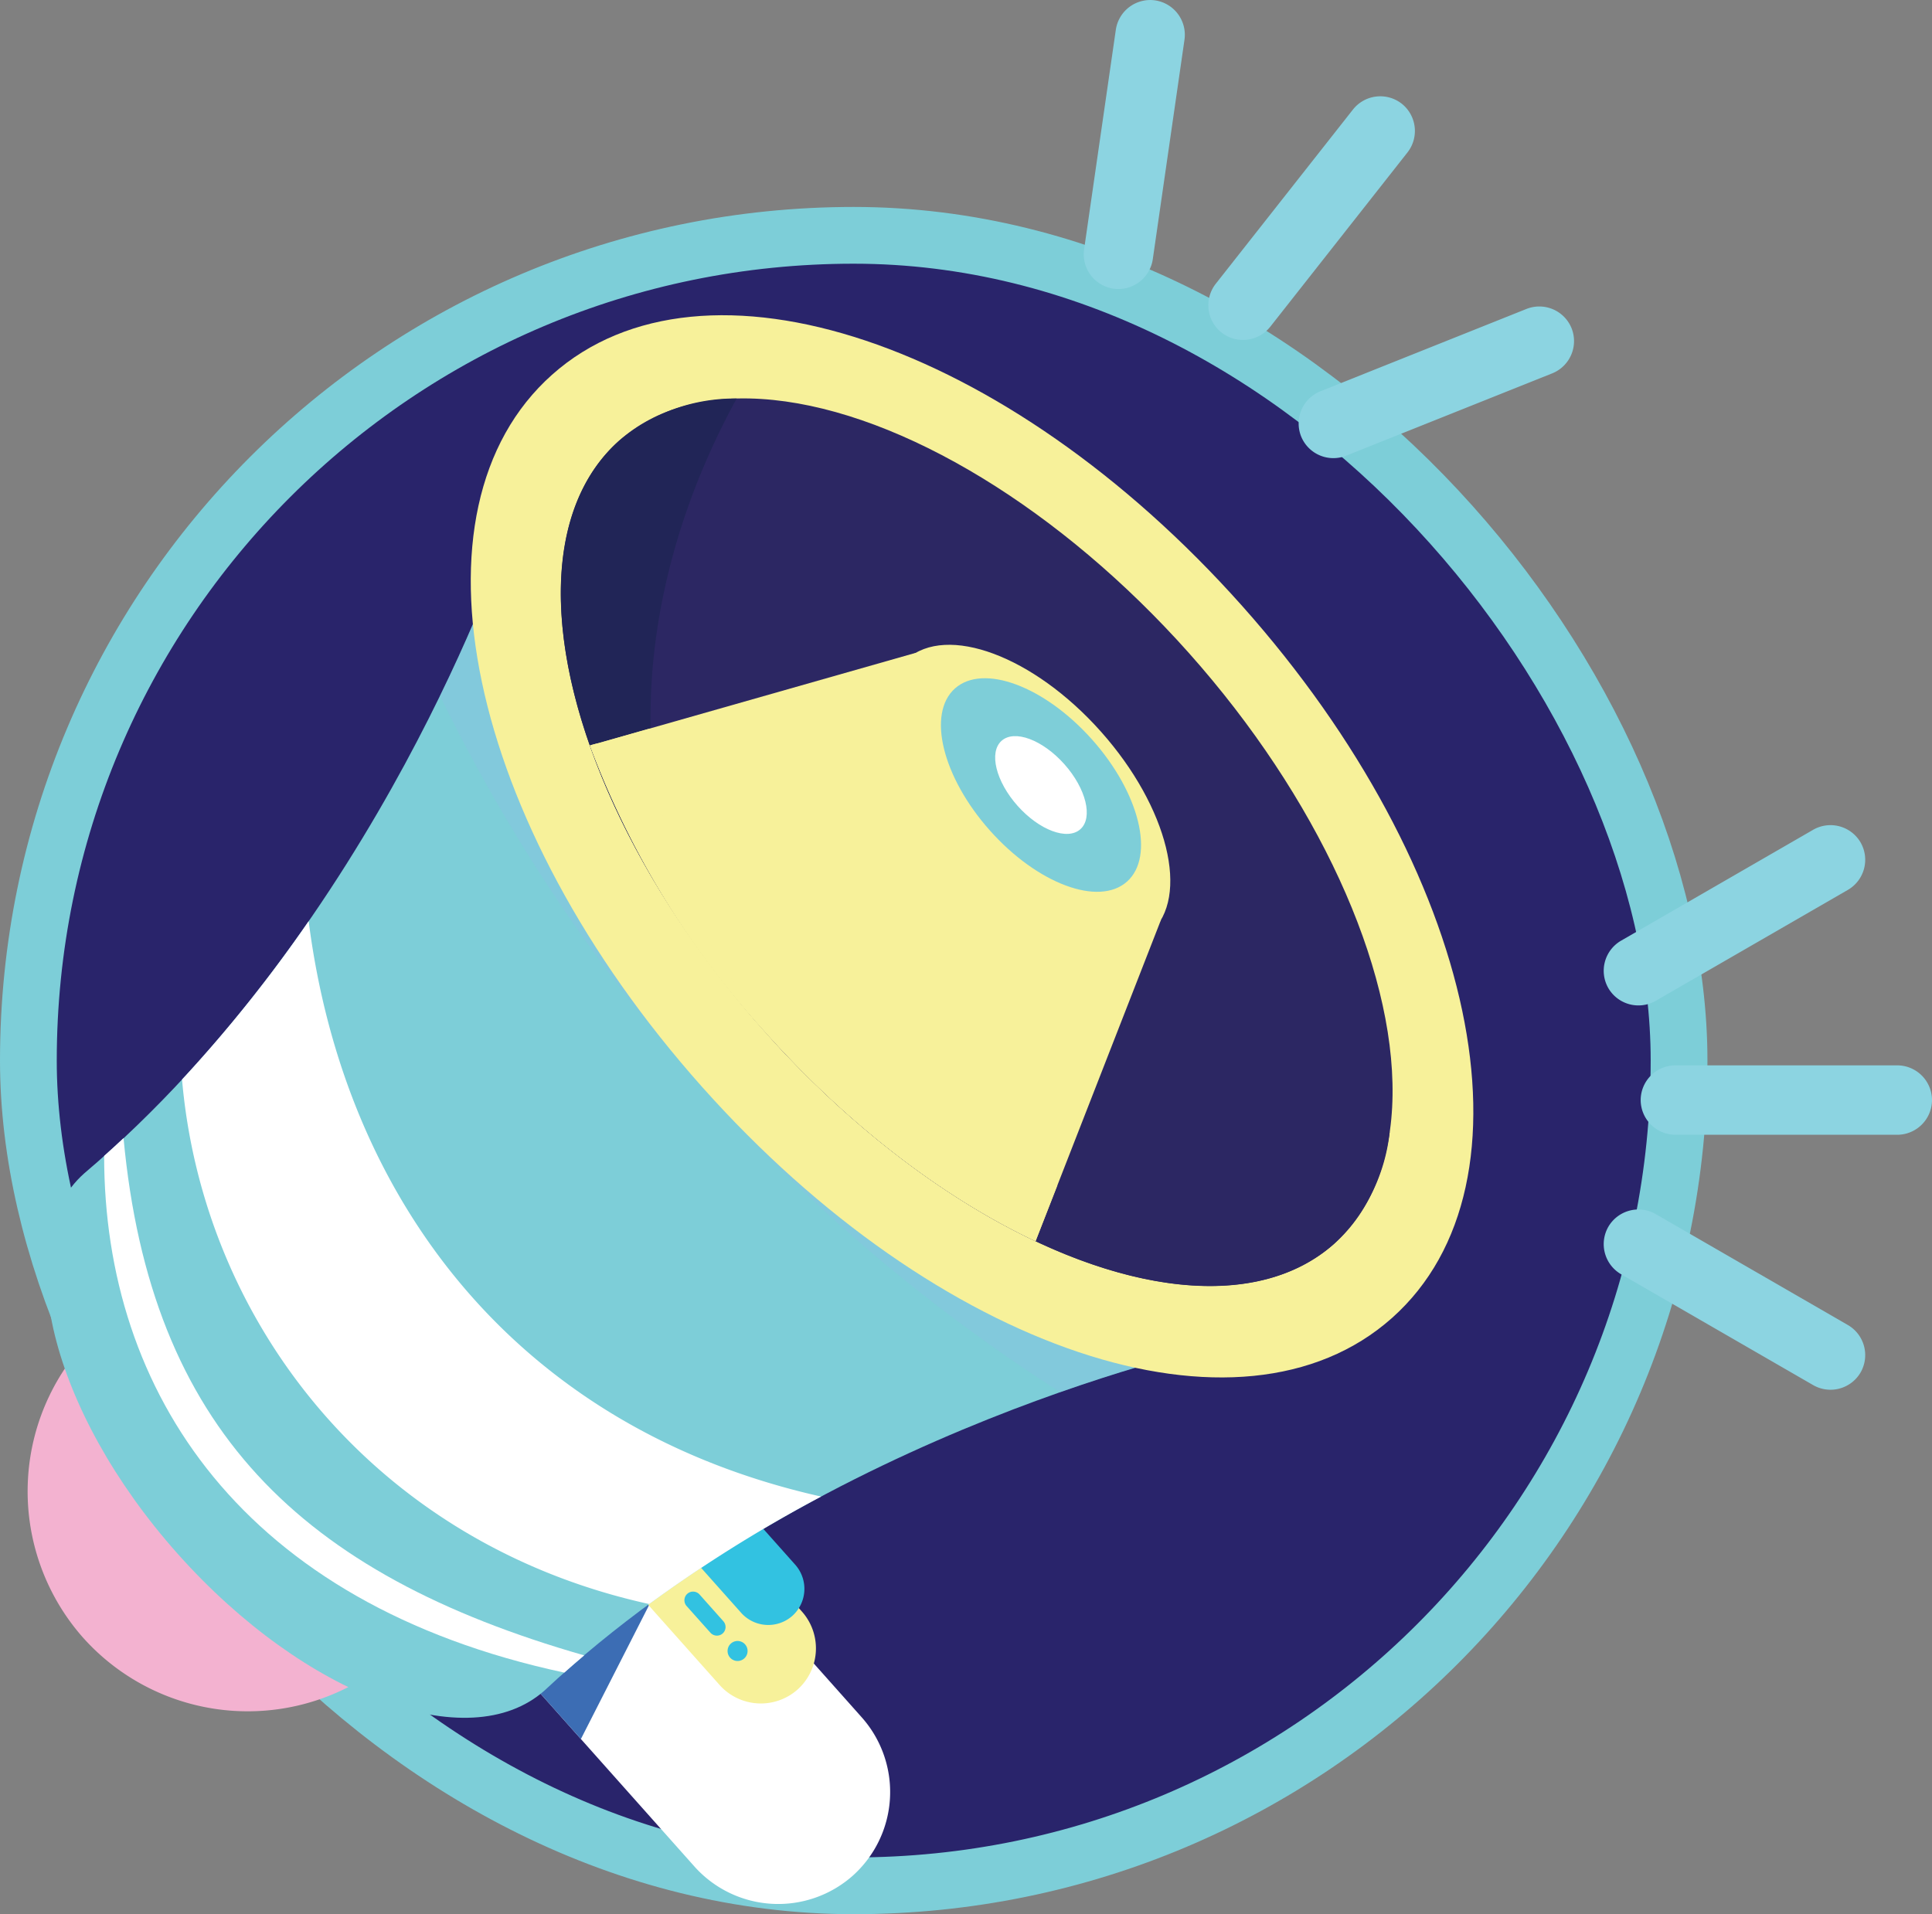 <svg xmlns="http://www.w3.org/2000/svg" width="170.195" height="168.646" viewBox="0 0 170.195 168.646">
  <rect x="0" y="0" width="170.195" height="168.646" fill="#808080" stroke="none"/>
  <g id="ILL_2" data-name="ILL 2" transform="translate(-1179.349 -1117.881)">
    <g id="Group_901" data-name="Group 901" transform="translate(1181.789 1117.881)">
      <rect id="Rectangle_349" data-name="Rectangle 349" width="145.413" height="145.413" rx="72.706" transform="translate(0.06 20.733)" fill="#29246b" stroke="#7dced8" stroke-linejoin="round" stroke-width="5"/>
      <g id="Group_900" data-name="Group 900" transform="translate(0 0)">
        <g id="Group_896" data-name="Group 896" transform="translate(0 22.171)">
          <path id="Path_1535" data-name="Path 1535" d="M360.158,414.475l-28.522,25.4a19.461,19.461,0,0,1-27.4-1.586h0a19.462,19.462,0,0,1,1.586-27.4l28.522-25.4a19.461,19.461,0,0,1,27.4,1.587h0A19.461,19.461,0,0,1,360.158,414.475Z" transform="translate(-299.35 -316.167)" fill="#f3b2d0"/>
          <path id="Path_1536" data-name="Path 1536" d="M372.3,459.538h0a9.9,9.9,0,0,1-13.944-.808l-24.811-27.864a9.9,9.9,0,0,1,.807-13.943h0a9.9,9.9,0,0,1,13.944.807L373.1,445.594A9.9,9.9,0,0,1,372.3,459.538Z" transform="translate(-299.619 -316.453)" fill="#fff"/>
          <path id="Path_1537" data-name="Path 1537" d="M354.513,435.75l-6.073,11.927-6.789-7.624Z" transform="translate(-299.708 -316.634)" fill="#3c6db4"/>
          <path id="Path_1538" data-name="Path 1538" d="M367.575,443.2h0a4.872,4.872,0,0,1-6.86-.4l-11.676-13.111a4.875,4.875,0,0,1,.4-6.861h0a4.875,4.875,0,0,1,6.861.4l11.675,13.112A4.873,4.873,0,0,1,367.575,443.2Z" transform="translate(-299.76 -316.514)" fill="#f7f19a"/>
          <path id="Path_1539" data-name="Path 1539" d="M367.179,436.72h0a3.2,3.2,0,0,0,.261-4.5l-7.041-7.906a3.2,3.2,0,0,0-4.5-.261h0a3.2,3.2,0,0,0-.261,4.5l7.041,7.907A3.2,3.2,0,0,0,367.179,436.72Z" transform="translate(-299.82 -316.528)" fill="#32c2e1"/>
          <path id="Path_1540" data-name="Path 1540" d="M341.432,341.426s-11.229,33.657-37.1,55.626c-6.65,5.922-2.962,20.919,8.239,33.5s25.672,17.974,32.322,12.051c24.809-23.16,59.539-30.428,59.539-30.428l-21.876-43.943Z" transform="translate(-299.365 -315.835)" fill="#7dced8"/>
          <path id="Path_1541" data-name="Path 1541" d="M341.728,341.426a124.392,124.392,0,0,1-5.746,13.536,151.5,151.5,0,0,0,54.635,61.355,124.217,124.217,0,0,1,14.111-4.146l-21.876-43.943Z" transform="translate(-299.66 -315.835)" fill="#8ebbe4" opacity="0.3"/>
          <g id="Group_895" data-name="Group 895" transform="translate(33.4 0)">
            <path id="Path_1542" data-name="Path 1542" d="M345.875,326.509c-13.34,11.88-7.538,39.435,13.209,62.734s47.449,32.244,60.789,20.364,7.539-39.435-13.208-62.734S359.216,314.63,345.875,326.509Z" transform="translate(-333.084 -315.664)" fill="#f7f19a"/>
            <ellipse id="Ellipse_113" data-name="Ellipse 113" cx="25.043" cy="47.365" rx="25.043" ry="47.365" transform="translate(0 33.309) rotate(-41.685)" fill="#2c2763"/>
            <g id="Group_894" data-name="Group 894" transform="translate(13.563 12.94)">
              <path id="Path_1543" data-name="Path 1543" d="M362.209,328.667a15.772,15.772,0,0,0-10.355,3.714c-10.329,9.2-4.6,32.492,12.8,52.028C351.826,370.008,351.614,348,362.209,328.667Z" transform="translate(-346.715 -328.667)" fill="#212557"/>
              <path id="Path_1544" data-name="Path 1544" d="M364.8,384.885c17.4,19.536,39.873,27.917,50.2,18.719a15.773,15.773,0,0,0,4.886-9.857C399.468,402.04,377.628,399.287,364.8,384.885Z" transform="translate(-346.868 -329.143)" fill="#2c2763"/>
            </g>
            <path id="Path_1545" data-name="Path 1545" d="M349.3,359.425A77.539,77.539,0,0,0,364.673,384.6c7.48,8.4,15.9,14.73,23.886,18.5l11.048-28.311L384.8,360.345l-6.807-9.079-27.944,7.955C349.795,359.281,349.544,359.348,349.3,359.425Z" transform="translate(-333.173 -315.918)" fill="#f7f19a"/>
            <path id="Path_1546" data-name="Path 1546" d="M354.541,358l-4.492,1.279c-.255.059-.506.127-.752.2a77.538,77.538,0,0,0,15.375,25.175c7.48,8.4,15.9,14.73,23.886,18.5l1.924-4.932C359.728,392.1,355.181,366.869,354.541,358Z" transform="translate(-333.173 -315.975)" fill="#f7f19a"/>
            <path id="Path_1547" data-name="Path 1547" d="M394.541,358.2c5.926,6.655,7.879,14.59,4.36,17.725s-11.177.278-17.1-6.378-7.879-14.591-4.36-17.725S388.615,351.541,394.541,358.2Z" transform="translate(-333.396 -315.912)" fill="#f7f19a"/>
            <path id="Path_1548" data-name="Path 1548" d="M393.8,358.922c4.185,4.7,5.564,10.3,3.079,12.516s-7.893.2-12.078-4.5-5.564-10.3-3.079-12.516S389.61,354.221,393.8,358.922Z" transform="translate(-333.437 -315.938)" fill="#7eced8"/>
            <path id="Path_1549" data-name="Path 1549" d="M391.4,361.137c1.916,2.153,2.547,4.718,1.409,5.731s-3.613.09-5.529-2.061-2.547-4.718-1.41-5.731S389.48,358.985,391.4,361.137Z" transform="translate(-333.478 -315.981)" fill="#fff"/>
          </g>
        </g>
        <path id="Path_1550" data-name="Path 1550" d="M361.068,438.364h0a.766.766,0,0,1-1.079-.062l-2.1-2.352a.767.767,0,0,1,.062-1.079h0a.767.767,0,0,1,1.079.062l2.094,2.353A.765.765,0,0,1,361.068,438.364Z" transform="translate(-299.844 -294.453)" fill="#32c2e1"/>
        <path id="Path_1551" data-name="Path 1551" d="M361.754,440.534a.881.881,0,1,0,.071-1.243A.881.881,0,0,0,361.754,440.534Z" transform="translate(-299.877 -294.491)" fill="#32c2e1"/>
        <g id="Group_897" data-name="Group 897" transform="translate(6.734 81.157)">
          <path id="Path_1552" data-name="Path 1552" d="M307.851,394.384q-.845.79-1.709,1.566c0,20.816,12.188,39.45,40.538,45.523.58-.515,1.165-1.018,1.753-1.517C323.4,432.787,310.235,419.928,307.851,394.384Z" transform="translate(-306.142 -375.269)" fill="#fff"/>
          <path id="Path_1553" data-name="Path 1553" d="M324.218,375.106a124.242,124.242,0,0,1-11.155,13.949c1.863,21.511,17.059,40.923,41.155,46.216a124.4,124.4,0,0,1,15.143-9.47C342.493,419.765,327.346,399.616,324.218,375.106Z" transform="translate(-306.201 -375.106)" fill="#fff"/>
        </g>
        <g id="Group_898" data-name="Group 898" transform="translate(138.836 72.693)">
          <path id="Path_1554" data-name="Path 1554" d="M468.318,390.976h0a3.067,3.067,0,0,1-3.058,3.058H445.712a3.066,3.066,0,0,1-3.057-3.058h0a3.066,3.066,0,0,1,3.057-3.058H465.26A3.067,3.067,0,0,1,468.318,390.976Z" transform="translate(-439.399 -366.75)" fill="#8cd4e1"/>
          <path id="Path_1555" data-name="Path 1555" d="M462,368.1h0a3.067,3.067,0,0,1-1.118,4.176l-16.929,9.775a3.066,3.066,0,0,1-4.176-1.12h0a3.067,3.067,0,0,1,1.118-4.176l16.93-9.775A3.066,3.066,0,0,1,462,368.1Z" transform="translate(-439.371 -366.569)" fill="#8cd4e1"/>
          <path id="Path_1556" data-name="Path 1556" d="M462,415.081h0a3.067,3.067,0,0,0-1.118-4.176l-16.929-9.775a3.066,3.066,0,0,0-4.176,1.119h0a3.067,3.067,0,0,0,1.118,4.176l16.93,9.774A3.066,3.066,0,0,0,462,415.081Z" transform="translate(-439.371 -366.858)" fill="#8cd4e1"/>
        </g>
        <g id="Group_899" data-name="Group 899" transform="translate(93.028)">
          <path id="Path_1557" data-name="Path 1557" d="M421.278,302.462h0a3.068,3.068,0,0,1,.511,4.294L409.7,322.115a3.067,3.067,0,0,1-4.294.512h0a3.068,3.068,0,0,1-.511-4.294l12.093-15.359A3.068,3.068,0,0,1,421.278,302.462Z" transform="translate(-393.266 -293.329)" fill="#8cd4e1"/>
          <path id="Path_1558" data-name="Path 1558" d="M399.459,293.288h0a3.066,3.066,0,0,1,2.59,3.462L399.255,316.1a3.066,3.066,0,0,1-3.462,2.589h0a3.065,3.065,0,0,1-2.589-3.462L396,295.877A3.065,3.065,0,0,1,399.459,293.288Z" transform="translate(-393.172 -293.256)" fill="#8cd4e1"/>
          <path id="Path_1559" data-name="Path 1559" d="M436.31,322.406h0a3.066,3.066,0,0,0-3.974-1.7l-18.152,7.254a3.067,3.067,0,0,0-1.7,3.974h0a3.067,3.067,0,0,0,3.974,1.7l18.152-7.255A3.065,3.065,0,0,0,436.31,322.406Z" transform="translate(-393.334 -293.487)" fill="#8cd4e1"/>
        </g>
      </g>
    </g>
  </g>
</svg>
